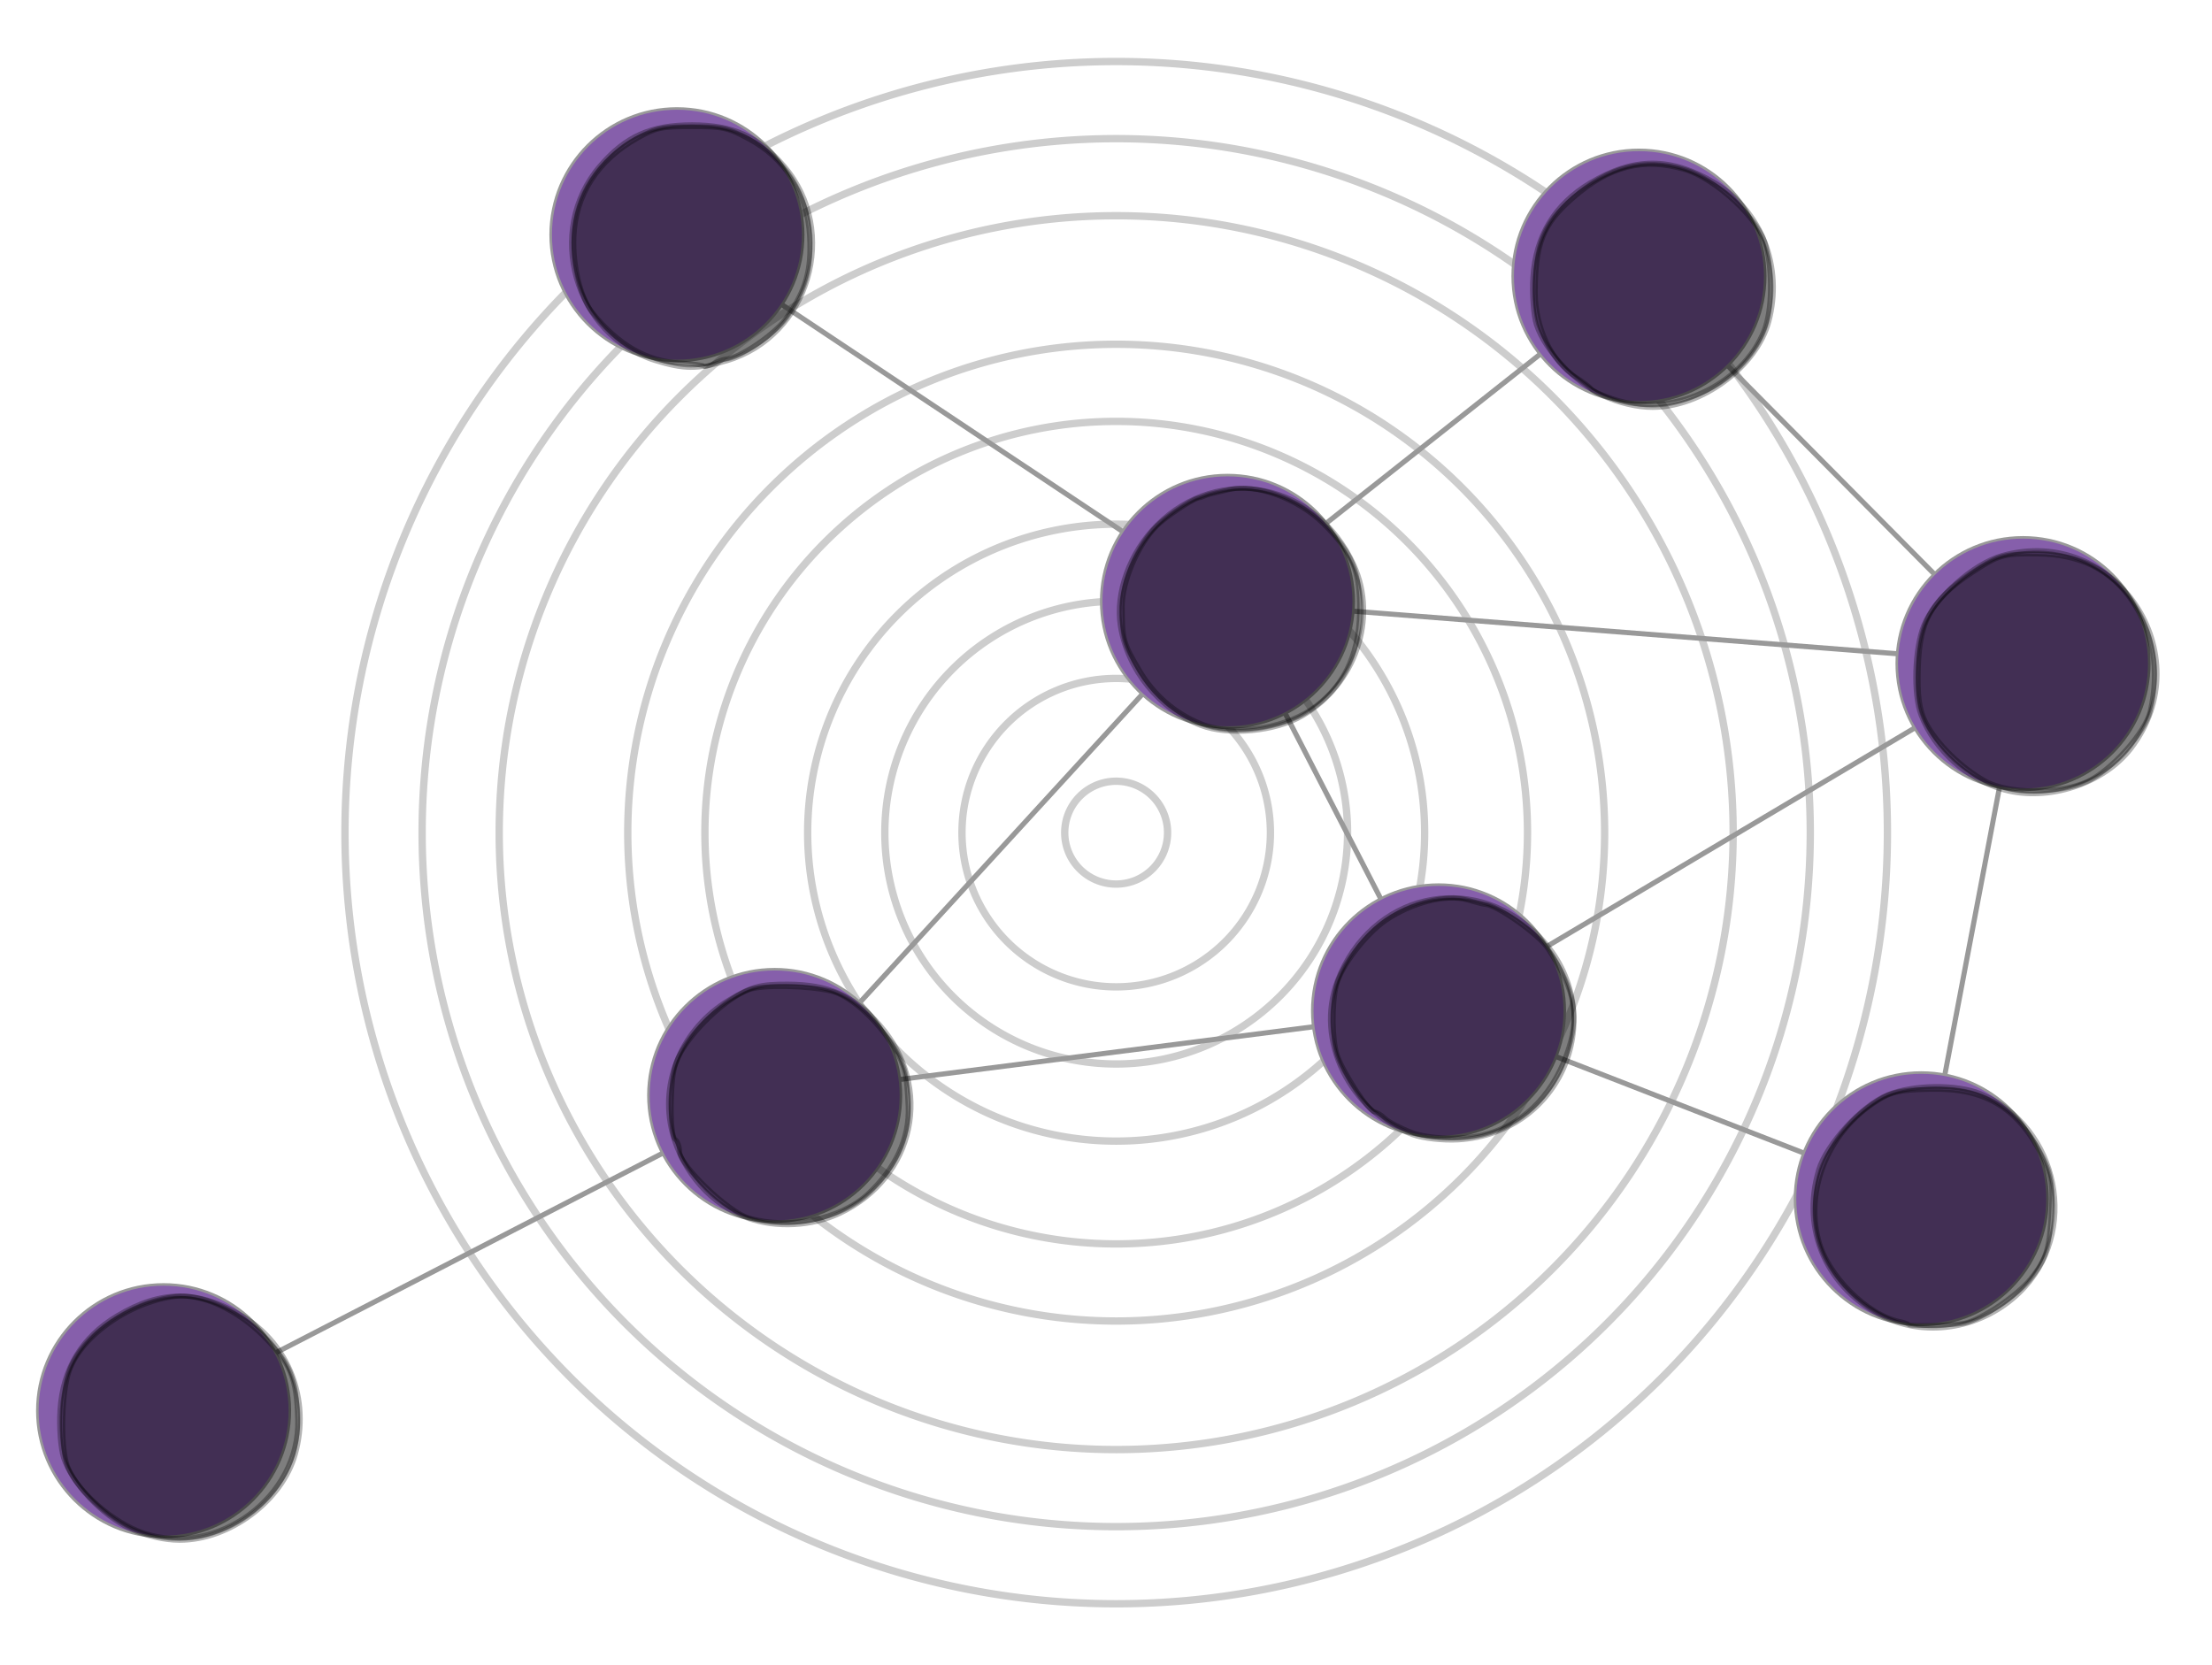 <?xml version="1.0" encoding="UTF-8" standalone="no"?>
<svg
   xmlns:dc="http://purl.org/dc/elements/1.1/"
   xmlns:cc="http://creativecommons.org/ns#"
   xmlns:rdf="http://www.w3.org/1999/02/22-rdf-syntax-ns#"
   xmlns:svg="http://www.w3.org/2000/svg"
   xmlns="http://www.w3.org/2000/svg"
   xmlns:sodipodi="http://sodipodi.sourceforge.net/DTD/sodipodi-0.dtd"
   xmlns:inkscape="http://www.inkscape.org/namespaces/inkscape"
   width="42.498mm"
   height="32mm"
   viewBox="0 0 42.498 32"
   version="1.1"
   id="svg2410"
   inkscape:version="1.0.2-2 (e86c870879, 2021-01-15)"
   sodipodi:docname="network.svg">
  <defs
     id="defs2404" />
  <sodipodi:namedview
     id="base"
     pagecolor="#ffffff"
     bordercolor="#666666"
     borderopacity="1.0"
     inkscape:pageopacity="0.0"
     inkscape:pageshadow="2"
     inkscape:zoom="2.8"
     inkscape:cx="54.275378"
     inkscape:cy="72.952198"
     inkscape:document-units="mm"
     inkscape:current-layer="layer1"
     inkscape:document-rotation="0"
     showgrid="false"
     fit-margin-top="1"
     fit-margin-left="1"
     fit-margin-right="1"
     fit-margin-bottom="1"
     lock-margins="true"
     inkscape:window-width="1520"
     inkscape:window-height="1198"
     inkscape:window-x="52"
     inkscape:window-y="52"
     inkscape:window-maximized="0" />
  <g
     inkscape:groupmode="layer"
     id="layer2"
     inkscape:label="Tree"
     transform="translate(1.503563e-6,1.247)"
     sodipodi:insensitive="true">
    <g
       id="g1077"
       transform="translate(-83.834,-98.736)">
      <path
         id="path947"
         style="opacity:0.3;fill:none;stroke:#000000;stroke-width:0.141;stroke-miterlimit:4;stroke-dasharray:none;stroke-opacity:0.659"
         d="m 120.096,113.488 a 14.817,14.817 0 0 1 -14.817,14.817 14.817,14.817 0 0 1 -14.817,-14.817 14.817,14.817 0 0 1 14.817,-14.817 14.817,14.817 0 0 1 14.817,14.817 z" />
      <path
         id="path947-9"
         style="opacity:0.3;fill:none;stroke:#000000;stroke-width:0.141;stroke-miterlimit:4;stroke-dasharray:none;stroke-opacity:0.659"
         d="m 118.614,113.488 a 13.335,13.335 0 0 1 -13.335,13.335 13.335,13.335 0 0 1 -13.335,-13.335 13.335,13.335 0 0 1 13.335,-13.335 13.335,13.335 0 0 1 13.335,13.335 z" />
      <path
         id="path947-9-7"
         style="opacity:0.3;fill:none;stroke:#000000;stroke-width:0.141;stroke-miterlimit:4;stroke-dasharray:none;stroke-opacity:0.659"
         d="m 117.132,113.488 a 11.854,11.854 0 0 1 -11.854,11.854 11.854,11.854 0 0 1 -11.853,-11.854 11.854,11.854 0 0 1 11.853,-11.854 11.854,11.854 0 0 1 11.854,11.854 z" />
      <path
         id="path947-9-7-9"
         style="opacity:0.3;fill:none;stroke:#000000;stroke-width:0.141;stroke-miterlimit:4;stroke-dasharray:none;stroke-opacity:0.659"
         d="m 114.663,113.488 a 9.384,9.384 0 0 1 -9.384,9.384 9.384,9.384 0 0 1 -9.384,-9.384 9.384,9.384 0 0 1 9.384,-9.384 9.384,9.384 0 0 1 9.384,9.384 z" />
      <path
         id="path947-9-7-9-4"
         style="opacity:0.3;fill:none;stroke:#000000;stroke-width:0.141;stroke-miterlimit:4;stroke-dasharray:none;stroke-opacity:0.659"
         d="m 113.181,113.488 a 7.902,7.902 0 0 1 -7.902,7.902 7.902,7.902 0 0 1 -7.902,-7.902 7.902,7.902 0 0 1 7.902,-7.902 7.902,7.902 0 0 1 7.902,7.902 z" />
      <path
         id="path947-9-7-9-6"
         style="opacity:0.3;fill:none;stroke:#000000;stroke-width:0.141;stroke-miterlimit:4;stroke-dasharray:none;stroke-opacity:0.659"
         d="m 111.205,113.488 a 5.927,5.927 0 0 1 -5.927,5.927 5.927,5.927 0 0 1 -5.927,-5.927 5.927,5.927 0 0 1 5.927,-5.927 5.927,5.927 0 0 1 5.927,5.927 z" />
      <path
         id="path947-9-7-9-0"
         style="opacity:0.3;fill:none;stroke:#000000;stroke-width:0.141;stroke-miterlimit:4;stroke-dasharray:none;stroke-opacity:0.659"
         d="m 109.724,113.488 a 4.445,4.445 0 0 1 -4.445,4.445 4.445,4.445 0 0 1 -4.445,-4.445 4.445,4.445 0 0 1 4.445,-4.445 4.445,4.445 0 0 1 4.445,4.445 z" />
      <path
         id="path947-9-7-9-7"
         style="opacity:0.3;fill:none;stroke:#000000;stroke-width:0.141;stroke-miterlimit:4;stroke-dasharray:none;stroke-opacity:0.659"
         d="m 108.242,113.488 a 2.963,2.963 0 0 1 -2.963,2.963 2.963,2.963 0 0 1 -2.963,-2.963 2.963,2.963 0 0 1 2.963,-2.963 2.963,2.963 0 0 1 2.963,2.963 z" />
      <path
         id="path947-9-7-9-5"
         style="opacity:0.3;fill:none;stroke:#000000;stroke-width:0.141;stroke-miterlimit:4;stroke-dasharray:none;stroke-opacity:0.659"
         d="m 106.266,113.488 a 0.988,0.988 0 0 1 -0.988,0.988 0.988,0.988 0 0 1 -0.988,-0.988 0.988,0.988 0 0 1 0.988,-0.988 0.988,0.988 0 0 1 0.988,0.988 z" />
    </g>
  </g>
  <g
     inkscape:label="Network"
     inkscape:groupmode="layer"
     id="layer1"
     transform="translate(-112.555,-61.91)">
    <g
       transform="matrix(0.098,0,0,0.098,212.22,124.539)"
       id="g98">
      <g
         stroke-opacity="1"
         fill="none"
         stroke="#999999"
         stroke-linecap="round"
         id="g96">
        <path
           d="m -863.476,-579.194 66.315,44.164"
           id="path94" />
      </g>
      <!-- drawing style -->
    </g>
    <g
       transform="matrix(0.098,0,0,0.098,212.22,124.539)"
       id="g134">
      <g
         stroke-opacity="1"
         fill="none"
         stroke="#999999"
         stroke-linecap="round"
         id="g132">
        <path
           d="m -887.339,-412.828 -75.362,38.881"
           id="path130" />
      </g>
      <!-- drawing style -->
    </g>
    <g
       transform="matrix(0.098,0,0,0.098,212.22,124.539)"
       id="g140">
      <g
         stroke-opacity="1"
         fill="none"
         stroke="#999999"
         stroke-linecap="round"
         id="g138">
        <path
           d="m -715.294,-569.431 -41.445,32.757"
           id="path136" />
      </g>
      <!-- drawing style -->
    </g>
    <g
       transform="matrix(0.098,0,0,0.098,212.22,124.539)"
       id="g146">
      <g
         stroke-opacity="1"
         fill="none"
         stroke="#999999"
         stroke-linecap="round"
         id="g144">
        <path
           d="m -637.985,-526.719 -40.097,-40.458"
           id="path142" />
      </g>
      <!-- drawing style -->
    </g>
    <g
       transform="matrix(0.098,0,0,0.098,212.22,124.539)"
       id="g164">
      <g
         stroke-opacity="1"
         fill="none"
         stroke="#999999"
         stroke-linecap="round"
         id="g162">
        <path
           d="m -625.055,-484.402 -10.609,55.812"
           id="path160" />
      </g>
      <!-- drawing style -->
    </g>
    <g
       transform="matrix(0.098,0,0,0.098,212.22,124.539)"
       id="g170">
      <g
         stroke-opacity="1"
         fill="none"
         stroke="#999999"
         stroke-linecap="round"
         id="g168">
        <path
           d="m -663.63,-413.099 -48.048,-18.706"
           id="path166" />
      </g>
      <!-- drawing style -->
    </g>
    <g
       transform="matrix(0.098,0,0,0.098,212.22,124.539)"
       id="g176">
      <g
         stroke-opacity="1"
         fill="none"
         stroke="#999999"
         stroke-linecap="round"
         id="g174">
        <path
           d="m -645.311,-510.913 -106.119,-8.308"
           id="path172" />
      </g>
      <!-- drawing style -->
    </g>
    <g
       transform="matrix(0.098,0,0,0.098,212.22,124.539)"
       id="g188">
      <g
         stroke-opacity="1"
         fill="none"
         stroke="#999999"
         stroke-linecap="round"
         id="g186">
        <path
           d="m -641.879,-496.192 -71.604,42.546"
           id="path184" />
      </g>
      <!-- drawing style -->
    </g>
    <g
       transform="matrix(0.098,0,0,0.098,212.22,124.539)"
       id="g194">
      <g
         stroke-opacity="1"
         fill="none"
         stroke="#999999"
         stroke-linecap="round"
         id="g192">
        <path
           d="m -848.232,-442.723 54.99,-60.016"
           id="path190" />
      </g>
      <!-- drawing style -->
    </g>
    <g
       transform="matrix(0.098,0,0,0.098,212.22,124.539)"
       id="g200">
      <g
         stroke-opacity="1"
         fill="none"
         stroke="#999999"
         stroke-linecap="round"
         id="g198">
        <path
           d="m -840.322,-427.451 80.547,-10.264"
           id="path196" />
      </g>
      <!-- drawing style -->
    </g>
    <g
       transform="matrix(0.098,0,0,0.098,212.22,124.539)"
       id="g248">
      <g
         stroke-opacity="1"
         fill="none"
         stroke="#999999"
         stroke-linecap="round"
         id="g246">
        <path
           d="m -764.901,-498.949 18.474,35.851"
           id="path244" />
      </g>
      <!-- drawing style -->
    </g>
    <g
       transform="matrix(0.098,0,0,0.098,212.22,124.539)"
       id="g512">
      <g
         stroke-opacity="1"
         fill="none"
         stroke="#999999"
         stroke-linecap="round"
         id="g510">
        <path
           d="m -859.783,-593.052 c 0,13.531 -10.969,24.5 -24.5,24.5 -13.531,0 -24.5,-10.969 -24.5,-24.5 0,-13.531 10.969,-24.5 24.5,-24.5 13.531,0 24.5,10.969 24.5,24.5 z"
           id="path508" />
      </g>
      <!-- drawing style -->
    </g>
    <g
       transform="matrix(0.098,0,0,0.098,212.22,124.539)"
       id="g518">
      <g
         fill="#865fab"
         fill-rule="nonzero"
         fill-opacity="1"
         stroke="none"
         id="g516">
        <path
           d="m -859.783,-593.052 c 0,13.531 -10.969,24.5 -24.5,24.5 -13.531,0 -24.5,-10.969 -24.5,-24.5 0,-13.531 10.969,-24.5 24.5,-24.5 13.531,0 24.5,10.969 24.5,24.5 z"
           id="path514" />
      </g>
      <!-- drawing style -->
    </g>
    <g
       transform="matrix(0.098,0,0,0.098,212.22,124.539)"
       id="g656">
      <g
         stroke-opacity="1"
         fill="none"
         stroke="#999999"
         stroke-linecap="round"
         id="g654">
        <path
           d="m -960.418,-362.484 c 0,13.531 -10.969,24.5 -24.5,24.5 -13.531,0 -24.5,-10.969 -24.5,-24.5 0,-13.531 10.969,-24.5 24.5,-24.5 13.531,0 24.5,10.969 24.5,24.5 z"
           id="path652" />
      </g>
      <!-- drawing style -->
    </g>
    <g
       transform="matrix(0.098,0,0,0.098,212.22,124.539)"
       id="g662">
      <g
         fill="#865fab"
         fill-rule="nonzero"
         fill-opacity="1"
         stroke="none"
         id="g660">
        <path
           d="m -960.418,-362.484 c 0,13.531 -10.969,24.5 -24.5,24.5 -13.531,0 -24.5,-10.969 -24.5,-24.5 0,-13.531 10.969,-24.5 24.5,-24.5 13.531,0 24.5,10.969 24.5,24.5 z"
           id="path658" />
      </g>
      <!-- drawing style -->
    </g>
    <g
       transform="matrix(0.098,0,0,0.098,212.22,124.539)"
       id="g692">
      <g
         stroke-opacity="1"
         fill="none"
         stroke="#999999"
         stroke-linecap="round"
         id="g690">
        <path
           d="m -671.181,-584.933 c 0,13.531 -10.969,24.5 -24.5,24.5 -13.531,0 -24.5,-10.969 -24.5,-24.5 0,-13.531 10.969,-24.5 24.5,-24.5 13.531,0 24.5,10.969 24.5,24.5 z"
           id="path688" />
      </g>
      <!-- drawing style -->
    </g>
    <g
       transform="matrix(0.098,0,0,0.098,212.22,124.539)"
       id="g698">
      <g
         fill="#865fab"
         fill-rule="nonzero"
         fill-opacity="1"
         stroke="none"
         id="g696">
        <path
           d="m -671.181,-584.933 c 0,13.531 -10.969,24.5 -24.5,24.5 -13.531,0 -24.5,-10.969 -24.5,-24.5 0,-13.531 10.969,-24.5 24.5,-24.5 13.531,0 24.5,10.969 24.5,24.5 z"
           id="path694" />
      </g>
      <!-- drawing style -->
    </g>
    <g
       transform="matrix(0.098,0,0,0.098,212.22,124.539)"
       id="g764">
      <g
         stroke-opacity="1"
         fill="none"
         stroke="#999999"
         stroke-linecap="round"
         id="g762">
        <path
           d="m -615.833,-404.03 c 0,13.531 -10.969,24.5 -24.5,24.5 -13.531,0 -24.5,-10.969 -24.5,-24.5 0,-13.531 10.969,-24.5 24.5,-24.5 13.531,0 24.5,10.969 24.5,24.5 z"
           id="path760" />
      </g>
      <!-- drawing style -->
    </g>
    <g
       transform="matrix(0.098,0,0,0.098,212.22,124.539)"
       id="g770">
      <g
         fill="#865fab"
         fill-rule="nonzero"
         fill-opacity="1"
         stroke="none"
         id="g768">
        <path
           d="m -615.833,-404.03 c 0,13.531 -10.969,24.5 -24.5,24.5 -13.531,0 -24.5,-10.969 -24.5,-24.5 0,-13.531 10.969,-24.5 24.5,-24.5 13.531,0 24.5,10.969 24.5,24.5 z"
           id="path766" />
      </g>
      <!-- drawing style -->
    </g>
    <g
       transform="matrix(0.098,0,0,0.098,212.22,124.539)"
       id="g800">
      <g
         stroke-opacity="1"
         fill="none"
         stroke="#999999"
         stroke-linecap="round"
         id="g798">
        <path
           d="m -595.887,-508.962 c 0,13.531 -10.969,24.5 -24.5,24.5 -13.531,0 -24.5,-10.969 -24.5,-24.5 0,-13.531 10.969,-24.5 24.5,-24.5 13.531,0 24.5,10.969 24.5,24.5 z"
           id="path796" />
      </g>
      <!-- drawing style -->
    </g>
    <g
       transform="matrix(0.098,0,0,0.098,212.22,124.539)"
       id="g806">
      <g
         fill="#865fab"
         fill-rule="nonzero"
         fill-opacity="1"
         stroke="none"
         id="g804">
        <path
           d="m -595.887,-508.962 c 0,13.531 -10.969,24.5 -24.5,24.5 -13.531,0 -24.5,-10.969 -24.5,-24.5 0,-13.531 10.969,-24.5 24.5,-24.5 13.531,0 24.5,10.969 24.5,24.5 z"
           id="path802" />
      </g>
      <!-- drawing style -->
    </g>
    <g
       transform="matrix(0.098,0,0,0.098,212.22,124.539)"
       id="g836">
      <g
         stroke-opacity="1"
         fill="none"
         stroke="#999999"
         stroke-linecap="round"
         id="g834">
        <path
           d="m -840.621,-424.291 c 0,13.531 -10.969,24.5 -24.5,24.5 -13.531,0 -24.5,-10.969 -24.5,-24.5 0,-13.531 10.969,-24.5 24.5,-24.5 13.531,0 24.5,10.969 24.5,24.5 z"
           id="path832" />
      </g>
      <!-- drawing style -->
    </g>
    <g
       transform="matrix(0.098,0,0,0.098,212.22,124.539)"
       id="g842">
      <g
         fill="#865fab"
         fill-rule="nonzero"
         fill-opacity="1"
         stroke="none"
         id="g840">
        <path
           d="m -840.621,-424.291 c 0,13.531 -10.969,24.5 -24.5,24.5 -13.531,0 -24.5,-10.969 -24.5,-24.5 0,-13.531 10.969,-24.5 24.5,-24.5 13.531,0 24.5,10.969 24.5,24.5 z"
           id="path838" />
      </g>
      <!-- drawing style -->
    </g>
    <g
       transform="matrix(0.098,0,0,0.098,212.22,124.539)"
       id="g1304">
      <g
         stroke-opacity="1"
         fill="none"
         stroke="#999999"
         stroke-linecap="round"
         id="g1302">
        <path
           d="m -710.475,-440.875 c 0,13.531 -10.969,24.5 -24.5,24.5 -13.531,0 -24.5,-10.969 -24.5,-24.5 0,-13.531 10.969,-24.5 24.5,-24.5 13.531,0 24.5,10.969 24.5,24.5 z"
           id="path1300" />
      </g>
      <!-- drawing style -->
    </g>
    <g
       transform="matrix(0.098,0,0,0.098,212.22,124.539)"
       id="g1310">
      <g
         fill="#865fab"
         fill-rule="nonzero"
         fill-opacity="1"
         stroke="none"
         id="g1308">
        <path
           d="m -710.475,-440.875 c 0,13.531 -10.969,24.5 -24.5,24.5 -13.531,0 -24.5,-10.969 -24.5,-24.5 0,-13.531 10.969,-24.5 24.5,-24.5 13.531,0 24.5,10.969 24.5,24.5 z"
           id="path1306" />
      </g>
      <!-- drawing style -->
    </g>
    <g
       transform="matrix(0.098,0,0,0.098,212.22,124.539)"
       id="g1376">
      <g
         stroke-opacity="1"
         fill="none"
         stroke="#999999"
         stroke-linecap="round"
         id="g1374">
        <path
           d="m -751.853,-521.172 c 0,13.531 -10.969,24.5 -24.5,24.5 -13.531,0 -24.5,-10.969 -24.5,-24.5 0,-13.531 10.969,-24.5 24.5,-24.5 13.531,0 24.5,10.969 24.5,24.5 z"
           id="path1372" />
      </g>
      <!-- drawing style -->
    </g>
    <g
       transform="matrix(0.098,0,0,0.098,212.22,124.539)"
       id="g1382">
      <g
         fill="#865fab"
         fill-rule="nonzero"
         fill-opacity="1"
         stroke="none"
         id="g1380">
        <path
           d="m -751.853,-521.172 c 0,13.531 -10.969,24.5 -24.5,24.5 -13.531,0 -24.5,-10.969 -24.5,-24.5 0,-13.531 10.969,-24.5 24.5,-24.5 13.531,0 24.5,10.969 24.5,24.5 z"
           id="path1378" />
      </g>
      <!-- drawing style -->
    </g>
    <path
       style="opacity:0.3;fill:#000000;stroke:#000000;stroke-width:0.348"
       d="m 47.49,21.439 c -5.863,-1.82 -8.024,-9.421 -4.011,-14.109 1.862,-2.175 3.701,-2.999 6.69,-2.999 2.989,0 4.828,0.825 6.69,2.999 4.069,4.754 1.833,12.343 -4.166,14.132 -2.127,0.635 -3.098,0.63 -5.203,-0.023 z"
       id="path911"
       transform="matrix(0.265,0,0,0.265,112.555,63.158)" />
    <path
       style="opacity:0.3;fill:#000000;stroke:#000000;stroke-width:0.348"
       d="m 51.019,21.829 c -0.075,-0.073 -0.859,-0.176 -1.743,-0.229 -2.42,-0.143 -4.444,-1.314 -6.334,-3.665 -0.842,-1.047 -1.403,-3.352 -1.326,-5.448 0.112,-3.052 1.736,-5.575 4.624,-7.185 1.334,-0.744 1.709,-0.822 3.929,-0.822 2.228,0 2.569,0.073 4.07,0.867 2.679,1.417 4.278,3.959 4.448,7.068 0.134,2.464 -0.265,3.884 -1.661,5.898 -0.824,1.189 -3.431,2.961 -4.437,3.016 -0.153,0.008 -0.538,0.154 -0.856,0.325 -0.318,0.17 -0.639,0.249 -0.714,0.176 z"
       id="path913"
       transform="matrix(0.265,0,0,0.265,112.555,63.158)" />
    <path
       style="opacity:0.3;fill:#000000;stroke:#000000;stroke-width:0.348"
       d="m 87.044,47.896 c -2.999,-1.15 -5.316,-4.023 -5.828,-7.223 -0.384,-2.402 0.681,-5.338 2.651,-7.308 4.529,-4.529 11.596,-3.092 14.309,2.908 1.751,3.872 0.105,8.669 -3.748,10.927 -1.972,1.156 -5.353,1.475 -7.383,0.696 z"
       id="path915"
       transform="matrix(0.265,0,0,0.265,112.555,63.158)" />
    <path
       style="opacity:0.3;fill:#000000;stroke:#000000;stroke-width:0.348"
       d="m 87.124,47.781 c -1.942,-0.785 -3.461,-2.1 -4.528,-3.92 -1.154,-1.968 -1.217,-2.204 -1.227,-4.578 -0.008,-1.818 1.136,-4.492 2.509,-5.864 0.622,-0.622 2.551,-1.915 2.986,-2.003 0.147,-0.03 0.348,-0.094 0.446,-0.143 0.098,-0.049 0.299,-0.118 0.446,-0.154 0.147,-0.036 0.774,-0.185 1.393,-0.333 1.887,-0.45 4.936,0.662 6.768,2.467 2.14,2.11 2.706,3.487 2.647,6.447 -0.063,3.182 -1.247,5.525 -3.566,7.06 -2.127,1.408 -5.753,1.878 -7.874,1.021 z"
       id="path917"
       transform="matrix(0.265,0,0,0.265,112.555,63.158)" />
    <path
       style="opacity:0.3;fill:#000000;stroke:#000000;stroke-width:0.348"
       d="m 116.22,23.997 c -2.024,-0.943 -4.216,-3.272 -4.83,-5.132 -0.224,-0.678 -0.343,-2.245 -0.264,-3.482 0.191,-3.002 1.582,-5.296 4.141,-6.831 3.198,-1.918 5.892,-1.918 9.092,0.002 3.379,2.027 4.954,6.104 3.888,10.064 -0.887,3.293 -4.856,6.22 -8.435,6.22 -1.126,0 -2.453,-0.311 -3.591,-0.841 z"
       id="path919"
       transform="matrix(0.265,0,0,0.265,112.555,63.158)" />
    <path
       style="opacity:0.3;fill:#000000;stroke:#000000;stroke-width:0.348"
       d="m 145.283,52.574 c -2.684,-0.745 -5.045,-2.877 -6.017,-5.435 -0.581,-1.527 -0.48,-4.806 0.2,-6.505 0.798,-1.994 3.593,-4.485 5.692,-5.073 8.197,-2.295 14.544,7.192 9.359,13.99 -1.977,2.592 -6.018,3.915 -9.234,3.023 z"
       id="path921"
       transform="matrix(0.265,0,0,0.265,112.555,63.158)" />
    <path
       style="opacity:0.3;fill:#000000;stroke:#000000;stroke-width:0.348"
       d="m 136.597,90.799 c -4.145,-2.005 -6.063,-6.314 -4.754,-10.681 0.568,-1.895 3.137,-4.688 5.019,-5.457 1.852,-0.757 5.021,-0.793 6.735,-0.077 5.744,2.4 7.258,10.135 2.826,14.441 -2.659,2.583 -6.66,3.306 -9.826,1.774 z"
       id="path923"
       transform="matrix(0.265,0,0,0.265,112.555,63.158)" />
    <path
       style="opacity:0.3;fill:#000000;stroke:#000000;stroke-width:0.348"
       d="m 102.4,77.568 c -4.578,-1.699 -7.092,-6.856 -5.445,-11.169 2.408,-6.306 9.685,-8.026 14.448,-3.415 5.557,5.379 2.08,14.509 -5.699,14.966 -1.095,0.064 -2.557,-0.105 -3.304,-0.382 z"
       id="path925"
       transform="matrix(0.265,0,0,0.265,112.555,63.158)" />
    <path
       style="opacity:0.3;fill:#000000;stroke:#000000;stroke-width:0.348"
       d="m 54.217,83.632 c -2.636,-0.941 -4.741,-3.324 -5.49,-6.213 -0.954,-3.677 0.72,-7.59 4.117,-9.627 1.664,-0.998 2.263,-1.16 4.273,-1.153 2.965,0.01 4.779,0.814 6.663,2.955 3.973,4.514 2.579,11.096 -2.897,13.685 -2.022,0.956 -4.595,1.092 -6.666,0.352 z"
       id="path927"
       transform="matrix(0.265,0,0,0.265,112.555,63.158)" />
    <path
       style="opacity:0.3;fill:#000000;stroke:#000000;stroke-width:0.348"
       d="m 54.287,83.595 c -1.471,-0.424 -5.011,-3.821 -5.011,-4.808 0,-0.377 -0.153,-0.78 -0.34,-0.896 -0.187,-0.116 -0.303,-1.392 -0.257,-2.836 0.071,-2.236 0.237,-2.846 1.116,-4.115 1.134,-1.637 3.187,-3.401 4.519,-3.884 0.971,-0.352 4.218,-0.295 5.93,0.105 1.922,0.449 4.805,3.611 5.377,5.898 0.074,0.295 0.169,1.404 0.213,2.464 0.094,2.297 -0.915,4.478 -2.933,6.342 -1.98,1.828 -5.689,2.573 -8.614,1.73 z"
       id="path929"
       transform="matrix(0.265,0,0,0.265,112.555,63.158)" />
    <path
       style="opacity:0.3;fill:#000000;stroke:#000000;stroke-width:0.348"
       d="m 116.965,24.218 c -0.78,-0.263 -1.503,-0.595 -1.607,-0.738 -0.104,-0.143 -0.624,-0.536 -1.155,-0.874 -1.7,-1.081 -2.887,-3.585 -2.889,-6.096 -0.002,-3.517 0.57,-4.965 2.702,-6.833 2.657,-2.329 5.131,-2.964 8.125,-2.087 2.252,0.66 5.443,3.648 5.885,5.511 0.481,2.026 0.425,4.706 -0.129,6.13 -1.559,4.012 -6.77,6.389 -10.932,4.986 z"
       id="path931"
       transform="matrix(0.265,0,0,0.265,112.555,63.158)" />
    <path
       style="opacity:0.3;fill:#000000;stroke:#000000;stroke-width:0.348"
       d="m 143.918,51.909 c -1.732,-0.97 -3.513,-2.722 -4.276,-4.207 -0.484,-0.942 -0.621,-1.928 -0.557,-4 0.111,-3.603 1.027,-5.09 4.476,-7.267 1.405,-0.887 1.93,-1.009 4.174,-0.973 3.108,0.049 5.289,1.144 6.854,3.441 1.514,2.221 1.966,4.987 1.299,7.938 -0.35,1.545 -2.823,4.312 -4.57,5.114 -2.014,0.923 -5.709,0.901 -7.399,-0.045 z"
       id="path933"
       transform="matrix(0.265,0,0,0.265,112.555,63.158)" />
    <path
       style="opacity:0.3;fill:#000000;stroke:#000000;stroke-width:0.348"
       d="m 138.385,91.336 c -0.063,-0.064 -0.331,-0.16 -0.594,-0.213 -2.412,-0.488 -5.27,-3.339 -5.935,-5.921 -0.929,-3.607 0.639,-7.597 3.864,-9.832 1.288,-0.892 1.845,-1.037 4.217,-1.092 3.893,-0.091 6.214,1.253 8.018,4.642 0.723,1.358 0.867,2.076 0.781,3.885 -0.146,3.048 -0.357,3.767 -1.542,5.23 -0.949,1.172 -3.505,2.895 -4.721,3.183 -0.711,0.168 -3.945,0.262 -4.087,0.119 z"
       id="path935"
       transform="matrix(0.265,0,0,0.265,112.555,63.158)" />
    <path
       style="opacity:0.3;fill:#000000;stroke:#000000;stroke-width:0.348"
       d="m 102.311,77.378 c -0.786,-0.298 -1.641,-0.749 -1.901,-1.002 -0.26,-0.253 -0.6,-0.46 -0.756,-0.46 -0.402,0 -2.257,-2.828 -2.693,-4.107 -0.371,-1.089 -0.406,-3.658 -0.069,-5.056 0.332,-1.376 2.123,-3.727 3.609,-4.737 1.874,-1.274 4.37,-1.9 5.867,-1.47 0.624,0.179 1.215,0.328 1.315,0.331 0.824,0.027 3.871,2.18 4.547,3.214 2.02,3.089 2.334,4.941 1.311,7.729 -1.114,3.038 -3.292,5.109 -6.053,5.757 -1.578,0.37 -3.918,0.281 -5.179,-0.197 z"
       id="path937"
       transform="matrix(0.265,0,0,0.265,112.555,63.158)" />
    <path
       style="opacity:0.3;fill:#000000;stroke:#000000;stroke-width:0.348"
       d="m 9.434,106.14 c -2.024,-0.943 -4.216,-3.272 -4.83,-5.132 -0.224,-0.678 -0.343,-2.245 -0.264,-3.482 0.191,-3.002 1.582,-5.296 4.141,-6.831 3.198,-1.918 5.892,-1.918 9.092,0.002 3.406,2.042 4.955,6.081 3.848,10.033 -0.957,3.417 -4.764,6.252 -8.395,6.252 -1.126,0 -2.453,-0.311 -3.591,-0.841 z"
       id="path939"
       transform="matrix(0.265,0,0,0.265,112.555,63.158)" />
    <path
       style="opacity:0.3;fill:#000000;stroke:#000000;stroke-width:0.348"
       d="m 10.417,106.438 c -2.166,-0.72 -4.797,-3.005 -5.498,-4.777 -0.498,-1.259 -0.484,-4.882 0.026,-6.707 0.73,-2.613 4.343,-5.237 7.793,-5.661 1.824,-0.224 4.419,0.948 6.331,2.861 1.996,1.996 2.421,3.027 2.507,6.083 0.158,5.587 -5.815,9.976 -11.16,8.201 z"
       id="path941"
       transform="matrix(0.265,0,0,0.265,112.555,63.158)" />
  </g>
</svg>
